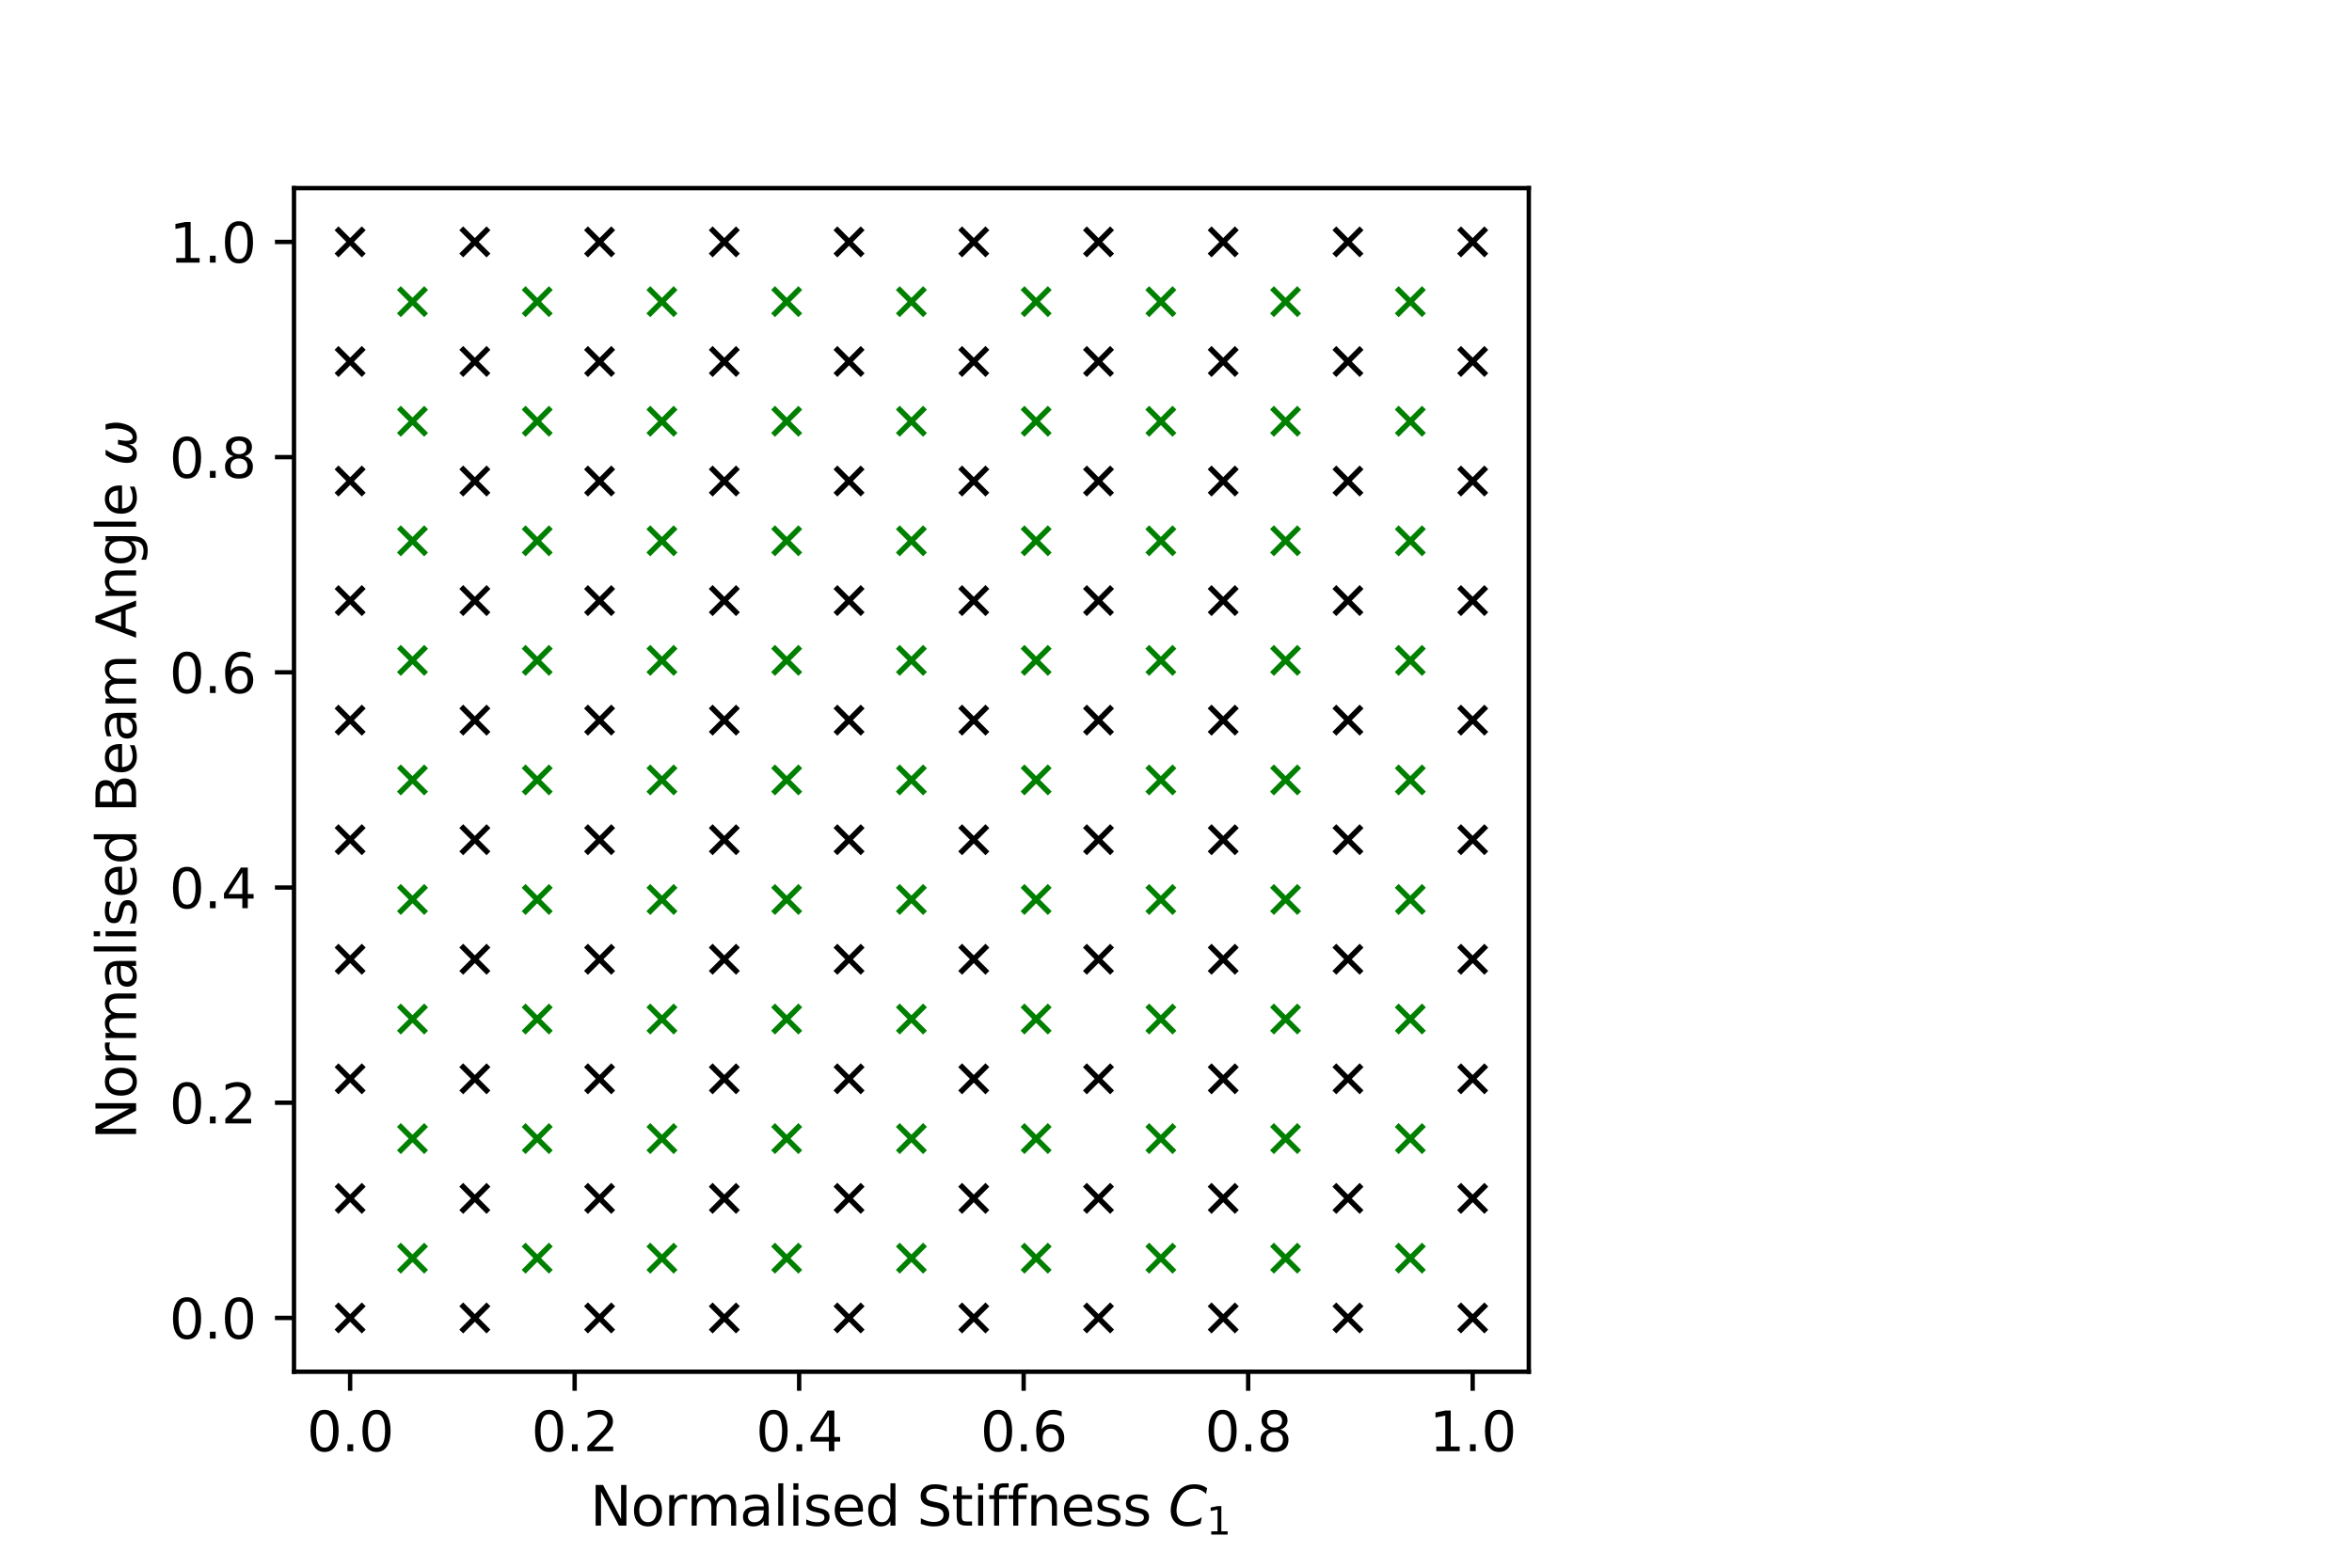 <?xml version="1.0" encoding="utf-8" standalone="no"?>
<!DOCTYPE svg PUBLIC "-//W3C//DTD SVG 1.1//EN"
  "http://www.w3.org/Graphics/SVG/1.1/DTD/svg11.dtd">
<svg xmlns:xlink="http://www.w3.org/1999/xlink" width="432pt" height="288pt" viewBox="0 0 432 288" xmlns="http://www.w3.org/2000/svg" version="1.1">
 <defs>
  <style type="text/css">*{stroke-linejoin: round; stroke-linecap: butt}</style>
 </defs>
 <g id="figure_1">
  <g id="patch_1">
   <path d="M 0 288 
L 432 288 
L 432 0 
L 0 0 
z
" style="fill: #ffffff"/>
  </g>
  <g id="axes_1">
   <g id="patch_2">
    <path d="M 54 252 
L 280.8 252 
L 280.8 34.56 
L 54 34.56 
z
" style="fill: #ffffff"/>
   </g>
   <g id="matplotlib.axis_1">
    <g id="xtick_1">
     <g id="line2d_1">
      <defs>
       <path id="mf35469c791" d="M 0 0 
L 0 3.5 
" style="stroke: #000000; stroke-width: 0.8"/>
      </defs>
      <g>
       <use xlink:href="#mf35469c791" x="64.309" y="252" style="stroke: #000000; stroke-width: 0.8"/>
      </g>
     </g>
     <g id="text_1">
      <!-- 0.0 -->
      <g transform="translate(56.358 266.598)scale(0.1 -0.1)">
       <defs>
        <path id="DejaVuSans-30" d="M 2034 4250 
Q 1547 4250 1301 3770 
Q 1056 3291 1056 2328 
Q 1056 1369 1301 889 
Q 1547 409 2034 409 
Q 2525 409 2770 889 
Q 3016 1369 3016 2328 
Q 3016 3291 2770 3770 
Q 2525 4250 2034 4250 
z
M 2034 4750 
Q 2819 4750 3233 4129 
Q 3647 3509 3647 2328 
Q 3647 1150 3233 529 
Q 2819 -91 2034 -91 
Q 1250 -91 836 529 
Q 422 1150 422 2328 
Q 422 3509 836 4129 
Q 1250 4750 2034 4750 
z
" transform="scale(0.016)"/>
        <path id="DejaVuSans-2e" d="M 684 794 
L 1344 794 
L 1344 0 
L 684 0 
L 684 794 
z
" transform="scale(0.016)"/>
       </defs>
       <use xlink:href="#DejaVuSans-30"/>
       <use xlink:href="#DejaVuSans-2e" x="63.623"/>
       <use xlink:href="#DejaVuSans-30" x="95.41"/>
      </g>
     </g>
    </g>
    <g id="xtick_2">
     <g id="line2d_2">
      <g>
       <use xlink:href="#mf35469c791" x="105.545" y="252" style="stroke: #000000; stroke-width: 0.8"/>
      </g>
     </g>
     <g id="text_2">
      <!-- 0.2 -->
      <g transform="translate(97.594 266.598)scale(0.1 -0.1)">
       <defs>
        <path id="DejaVuSans-32" d="M 1228 531 
L 3431 531 
L 3431 0 
L 469 0 
L 469 531 
Q 828 903 1448 1529 
Q 2069 2156 2228 2338 
Q 2531 2678 2651 2914 
Q 2772 3150 2772 3378 
Q 2772 3750 2511 3984 
Q 2250 4219 1831 4219 
Q 1534 4219 1204 4116 
Q 875 4013 500 3803 
L 500 4441 
Q 881 4594 1212 4672 
Q 1544 4750 1819 4750 
Q 2544 4750 2975 4387 
Q 3406 4025 3406 3419 
Q 3406 3131 3298 2873 
Q 3191 2616 2906 2266 
Q 2828 2175 2409 1742 
Q 1991 1309 1228 531 
z
" transform="scale(0.016)"/>
       </defs>
       <use xlink:href="#DejaVuSans-30"/>
       <use xlink:href="#DejaVuSans-2e" x="63.623"/>
       <use xlink:href="#DejaVuSans-32" x="95.41"/>
      </g>
     </g>
    </g>
    <g id="xtick_3">
     <g id="line2d_3">
      <g>
       <use xlink:href="#mf35469c791" x="146.782" y="252" style="stroke: #000000; stroke-width: 0.8"/>
      </g>
     </g>
     <g id="text_3">
      <!-- 0.4 -->
      <g transform="translate(138.83 266.598)scale(0.1 -0.1)">
       <defs>
        <path id="DejaVuSans-34" d="M 2419 4116 
L 825 1625 
L 2419 1625 
L 2419 4116 
z
M 2253 4666 
L 3047 4666 
L 3047 1625 
L 3713 1625 
L 3713 1100 
L 3047 1100 
L 3047 0 
L 2419 0 
L 2419 1100 
L 313 1100 
L 313 1709 
L 2253 4666 
z
" transform="scale(0.016)"/>
       </defs>
       <use xlink:href="#DejaVuSans-30"/>
       <use xlink:href="#DejaVuSans-2e" x="63.623"/>
       <use xlink:href="#DejaVuSans-34" x="95.41"/>
      </g>
     </g>
    </g>
    <g id="xtick_4">
     <g id="line2d_4">
      <g>
       <use xlink:href="#mf35469c791" x="188.018" y="252" style="stroke: #000000; stroke-width: 0.8"/>
      </g>
     </g>
     <g id="text_4">
      <!-- 0.6 -->
      <g transform="translate(180.067 266.598)scale(0.1 -0.1)">
       <defs>
        <path id="DejaVuSans-36" d="M 2113 2584 
Q 1688 2584 1439 2293 
Q 1191 2003 1191 1497 
Q 1191 994 1439 701 
Q 1688 409 2113 409 
Q 2538 409 2786 701 
Q 3034 994 3034 1497 
Q 3034 2003 2786 2293 
Q 2538 2584 2113 2584 
z
M 3366 4563 
L 3366 3988 
Q 3128 4100 2886 4159 
Q 2644 4219 2406 4219 
Q 1781 4219 1451 3797 
Q 1122 3375 1075 2522 
Q 1259 2794 1537 2939 
Q 1816 3084 2150 3084 
Q 2853 3084 3261 2657 
Q 3669 2231 3669 1497 
Q 3669 778 3244 343 
Q 2819 -91 2113 -91 
Q 1303 -91 875 529 
Q 447 1150 447 2328 
Q 447 3434 972 4092 
Q 1497 4750 2381 4750 
Q 2619 4750 2861 4703 
Q 3103 4656 3366 4563 
z
" transform="scale(0.016)"/>
       </defs>
       <use xlink:href="#DejaVuSans-30"/>
       <use xlink:href="#DejaVuSans-2e" x="63.623"/>
       <use xlink:href="#DejaVuSans-36" x="95.41"/>
      </g>
     </g>
    </g>
    <g id="xtick_5">
     <g id="line2d_5">
      <g>
       <use xlink:href="#mf35469c791" x="229.255" y="252" style="stroke: #000000; stroke-width: 0.8"/>
      </g>
     </g>
     <g id="text_5">
      <!-- 0.8 -->
      <g transform="translate(221.303 266.598)scale(0.1 -0.1)">
       <defs>
        <path id="DejaVuSans-38" d="M 2034 2216 
Q 1584 2216 1326 1975 
Q 1069 1734 1069 1313 
Q 1069 891 1326 650 
Q 1584 409 2034 409 
Q 2484 409 2743 651 
Q 3003 894 3003 1313 
Q 3003 1734 2745 1975 
Q 2488 2216 2034 2216 
z
M 1403 2484 
Q 997 2584 770 2862 
Q 544 3141 544 3541 
Q 544 4100 942 4425 
Q 1341 4750 2034 4750 
Q 2731 4750 3128 4425 
Q 3525 4100 3525 3541 
Q 3525 3141 3298 2862 
Q 3072 2584 2669 2484 
Q 3125 2378 3379 2068 
Q 3634 1759 3634 1313 
Q 3634 634 3220 271 
Q 2806 -91 2034 -91 
Q 1263 -91 848 271 
Q 434 634 434 1313 
Q 434 1759 690 2068 
Q 947 2378 1403 2484 
z
M 1172 3481 
Q 1172 3119 1398 2916 
Q 1625 2713 2034 2713 
Q 2441 2713 2670 2916 
Q 2900 3119 2900 3481 
Q 2900 3844 2670 4047 
Q 2441 4250 2034 4250 
Q 1625 4250 1398 4047 
Q 1172 3844 1172 3481 
z
" transform="scale(0.016)"/>
       </defs>
       <use xlink:href="#DejaVuSans-30"/>
       <use xlink:href="#DejaVuSans-2e" x="63.623"/>
       <use xlink:href="#DejaVuSans-38" x="95.41"/>
      </g>
     </g>
    </g>
    <g id="xtick_6">
     <g id="line2d_6">
      <g>
       <use xlink:href="#mf35469c791" x="270.491" y="252" style="stroke: #000000; stroke-width: 0.8"/>
      </g>
     </g>
     <g id="text_6">
      <!-- 1.0 -->
      <g transform="translate(262.539 266.598)scale(0.1 -0.1)">
       <defs>
        <path id="DejaVuSans-31" d="M 794 531 
L 1825 531 
L 1825 4091 
L 703 3866 
L 703 4441 
L 1819 4666 
L 2450 4666 
L 2450 531 
L 3481 531 
L 3481 0 
L 794 0 
L 794 531 
z
" transform="scale(0.016)"/>
       </defs>
       <use xlink:href="#DejaVuSans-31"/>
       <use xlink:href="#DejaVuSans-2e" x="63.623"/>
       <use xlink:href="#DejaVuSans-30" x="95.41"/>
      </g>
     </g>
    </g>
    <g id="text_7">
     <!-- Normalised Stiffness $C_1$ -->
     <g transform="translate(108.4 280.277)scale(0.1 -0.1)">
      <defs>
       <path id="DejaVuSans-4e" d="M 628 4666 
L 1478 4666 
L 3547 763 
L 3547 4666 
L 4159 4666 
L 4159 0 
L 3309 0 
L 1241 3903 
L 1241 0 
L 628 0 
L 628 4666 
z
" transform="scale(0.016)"/>
       <path id="DejaVuSans-6f" d="M 1959 3097 
Q 1497 3097 1228 2736 
Q 959 2375 959 1747 
Q 959 1119 1226 758 
Q 1494 397 1959 397 
Q 2419 397 2687 759 
Q 2956 1122 2956 1747 
Q 2956 2369 2687 2733 
Q 2419 3097 1959 3097 
z
M 1959 3584 
Q 2709 3584 3137 3096 
Q 3566 2609 3566 1747 
Q 3566 888 3137 398 
Q 2709 -91 1959 -91 
Q 1206 -91 779 398 
Q 353 888 353 1747 
Q 353 2609 779 3096 
Q 1206 3584 1959 3584 
z
" transform="scale(0.016)"/>
       <path id="DejaVuSans-72" d="M 2631 2963 
Q 2534 3019 2420 3045 
Q 2306 3072 2169 3072 
Q 1681 3072 1420 2755 
Q 1159 2438 1159 1844 
L 1159 0 
L 581 0 
L 581 3500 
L 1159 3500 
L 1159 2956 
Q 1341 3275 1631 3429 
Q 1922 3584 2338 3584 
Q 2397 3584 2469 3576 
Q 2541 3569 2628 3553 
L 2631 2963 
z
" transform="scale(0.016)"/>
       <path id="DejaVuSans-6d" d="M 3328 2828 
Q 3544 3216 3844 3400 
Q 4144 3584 4550 3584 
Q 5097 3584 5394 3201 
Q 5691 2819 5691 2113 
L 5691 0 
L 5113 0 
L 5113 2094 
Q 5113 2597 4934 2840 
Q 4756 3084 4391 3084 
Q 3944 3084 3684 2787 
Q 3425 2491 3425 1978 
L 3425 0 
L 2847 0 
L 2847 2094 
Q 2847 2600 2669 2842 
Q 2491 3084 2119 3084 
Q 1678 3084 1418 2786 
Q 1159 2488 1159 1978 
L 1159 0 
L 581 0 
L 581 3500 
L 1159 3500 
L 1159 2956 
Q 1356 3278 1631 3431 
Q 1906 3584 2284 3584 
Q 2666 3584 2933 3390 
Q 3200 3197 3328 2828 
z
" transform="scale(0.016)"/>
       <path id="DejaVuSans-61" d="M 2194 1759 
Q 1497 1759 1228 1600 
Q 959 1441 959 1056 
Q 959 750 1161 570 
Q 1363 391 1709 391 
Q 2188 391 2477 730 
Q 2766 1069 2766 1631 
L 2766 1759 
L 2194 1759 
z
M 3341 1997 
L 3341 0 
L 2766 0 
L 2766 531 
Q 2569 213 2275 61 
Q 1981 -91 1556 -91 
Q 1019 -91 701 211 
Q 384 513 384 1019 
Q 384 1609 779 1909 
Q 1175 2209 1959 2209 
L 2766 2209 
L 2766 2266 
Q 2766 2663 2505 2880 
Q 2244 3097 1772 3097 
Q 1472 3097 1187 3025 
Q 903 2953 641 2809 
L 641 3341 
Q 956 3463 1253 3523 
Q 1550 3584 1831 3584 
Q 2591 3584 2966 3190 
Q 3341 2797 3341 1997 
z
" transform="scale(0.016)"/>
       <path id="DejaVuSans-6c" d="M 603 4863 
L 1178 4863 
L 1178 0 
L 603 0 
L 603 4863 
z
" transform="scale(0.016)"/>
       <path id="DejaVuSans-69" d="M 603 3500 
L 1178 3500 
L 1178 0 
L 603 0 
L 603 3500 
z
M 603 4863 
L 1178 4863 
L 1178 4134 
L 603 4134 
L 603 4863 
z
" transform="scale(0.016)"/>
       <path id="DejaVuSans-73" d="M 2834 3397 
L 2834 2853 
Q 2591 2978 2328 3040 
Q 2066 3103 1784 3103 
Q 1356 3103 1142 2972 
Q 928 2841 928 2578 
Q 928 2378 1081 2264 
Q 1234 2150 1697 2047 
L 1894 2003 
Q 2506 1872 2764 1633 
Q 3022 1394 3022 966 
Q 3022 478 2636 193 
Q 2250 -91 1575 -91 
Q 1294 -91 989 -36 
Q 684 19 347 128 
L 347 722 
Q 666 556 975 473 
Q 1284 391 1588 391 
Q 1994 391 2212 530 
Q 2431 669 2431 922 
Q 2431 1156 2273 1281 
Q 2116 1406 1581 1522 
L 1381 1569 
Q 847 1681 609 1914 
Q 372 2147 372 2553 
Q 372 3047 722 3315 
Q 1072 3584 1716 3584 
Q 2034 3584 2315 3537 
Q 2597 3491 2834 3397 
z
" transform="scale(0.016)"/>
       <path id="DejaVuSans-65" d="M 3597 1894 
L 3597 1613 
L 953 1613 
Q 991 1019 1311 708 
Q 1631 397 2203 397 
Q 2534 397 2845 478 
Q 3156 559 3463 722 
L 3463 178 
Q 3153 47 2828 -22 
Q 2503 -91 2169 -91 
Q 1331 -91 842 396 
Q 353 884 353 1716 
Q 353 2575 817 3079 
Q 1281 3584 2069 3584 
Q 2775 3584 3186 3129 
Q 3597 2675 3597 1894 
z
M 3022 2063 
Q 3016 2534 2758 2815 
Q 2500 3097 2075 3097 
Q 1594 3097 1305 2825 
Q 1016 2553 972 2059 
L 3022 2063 
z
" transform="scale(0.016)"/>
       <path id="DejaVuSans-64" d="M 2906 2969 
L 2906 4863 
L 3481 4863 
L 3481 0 
L 2906 0 
L 2906 525 
Q 2725 213 2448 61 
Q 2172 -91 1784 -91 
Q 1150 -91 751 415 
Q 353 922 353 1747 
Q 353 2572 751 3078 
Q 1150 3584 1784 3584 
Q 2172 3584 2448 3432 
Q 2725 3281 2906 2969 
z
M 947 1747 
Q 947 1113 1208 752 
Q 1469 391 1925 391 
Q 2381 391 2643 752 
Q 2906 1113 2906 1747 
Q 2906 2381 2643 2742 
Q 2381 3103 1925 3103 
Q 1469 3103 1208 2742 
Q 947 2381 947 1747 
z
" transform="scale(0.016)"/>
       <path id="DejaVuSans-20" transform="scale(0.016)"/>
       <path id="DejaVuSans-53" d="M 3425 4513 
L 3425 3897 
Q 3066 4069 2747 4153 
Q 2428 4238 2131 4238 
Q 1616 4238 1336 4038 
Q 1056 3838 1056 3469 
Q 1056 3159 1242 3001 
Q 1428 2844 1947 2747 
L 2328 2669 
Q 3034 2534 3370 2195 
Q 3706 1856 3706 1288 
Q 3706 609 3251 259 
Q 2797 -91 1919 -91 
Q 1588 -91 1214 -16 
Q 841 59 441 206 
L 441 856 
Q 825 641 1194 531 
Q 1563 422 1919 422 
Q 2459 422 2753 634 
Q 3047 847 3047 1241 
Q 3047 1584 2836 1778 
Q 2625 1972 2144 2069 
L 1759 2144 
Q 1053 2284 737 2584 
Q 422 2884 422 3419 
Q 422 4038 858 4394 
Q 1294 4750 2059 4750 
Q 2388 4750 2728 4690 
Q 3069 4631 3425 4513 
z
" transform="scale(0.016)"/>
       <path id="DejaVuSans-74" d="M 1172 4494 
L 1172 3500 
L 2356 3500 
L 2356 3053 
L 1172 3053 
L 1172 1153 
Q 1172 725 1289 603 
Q 1406 481 1766 481 
L 2356 481 
L 2356 0 
L 1766 0 
Q 1100 0 847 248 
Q 594 497 594 1153 
L 594 3053 
L 172 3053 
L 172 3500 
L 594 3500 
L 594 4494 
L 1172 4494 
z
" transform="scale(0.016)"/>
       <path id="DejaVuSans-66" d="M 2375 4863 
L 2375 4384 
L 1825 4384 
Q 1516 4384 1395 4259 
Q 1275 4134 1275 3809 
L 1275 3500 
L 2222 3500 
L 2222 3053 
L 1275 3053 
L 1275 0 
L 697 0 
L 697 3053 
L 147 3053 
L 147 3500 
L 697 3500 
L 697 3744 
Q 697 4328 969 4595 
Q 1241 4863 1831 4863 
L 2375 4863 
z
" transform="scale(0.016)"/>
       <path id="DejaVuSans-6e" d="M 3513 2113 
L 3513 0 
L 2938 0 
L 2938 2094 
Q 2938 2591 2744 2837 
Q 2550 3084 2163 3084 
Q 1697 3084 1428 2787 
Q 1159 2491 1159 1978 
L 1159 0 
L 581 0 
L 581 3500 
L 1159 3500 
L 1159 2956 
Q 1366 3272 1645 3428 
Q 1925 3584 2291 3584 
Q 2894 3584 3203 3211 
Q 3513 2838 3513 2113 
z
" transform="scale(0.016)"/>
       <path id="DejaVuSans-Oblique-43" d="M 4447 4306 
L 4319 3641 
Q 4019 3944 3683 4091 
Q 3347 4238 2956 4238 
Q 2422 4238 2017 3981 
Q 1613 3725 1319 3200 
Q 1131 2863 1032 2486 
Q 934 2109 934 1728 
Q 934 1091 1264 756 
Q 1594 422 2222 422 
Q 2656 422 3056 561 
Q 3456 700 3834 978 
L 3688 231 
Q 3316 72 2936 -9 
Q 2556 -91 2175 -91 
Q 1278 -91 773 396 
Q 269 884 269 1753 
Q 269 2309 461 2846 
Q 653 3384 1013 3828 
Q 1394 4300 1883 4525 
Q 2372 4750 3022 4750 
Q 3422 4750 3780 4639 
Q 4138 4528 4447 4306 
z
" transform="scale(0.016)"/>
      </defs>
      <use xlink:href="#DejaVuSans-4e" transform="translate(0 0.016)"/>
      <use xlink:href="#DejaVuSans-6f" transform="translate(74.805 0.016)"/>
      <use xlink:href="#DejaVuSans-72" transform="translate(135.986 0.016)"/>
      <use xlink:href="#DejaVuSans-6d" transform="translate(177.1 0.016)"/>
      <use xlink:href="#DejaVuSans-61" transform="translate(274.512 0.016)"/>
      <use xlink:href="#DejaVuSans-6c" transform="translate(335.791 0.016)"/>
      <use xlink:href="#DejaVuSans-69" transform="translate(363.574 0.016)"/>
      <use xlink:href="#DejaVuSans-73" transform="translate(391.357 0.016)"/>
      <use xlink:href="#DejaVuSans-65" transform="translate(443.457 0.016)"/>
      <use xlink:href="#DejaVuSans-64" transform="translate(504.98 0.016)"/>
      <use xlink:href="#DejaVuSans-20" transform="translate(568.457 0.016)"/>
      <use xlink:href="#DejaVuSans-53" transform="translate(600.244 0.016)"/>
      <use xlink:href="#DejaVuSans-74" transform="translate(663.721 0.016)"/>
      <use xlink:href="#DejaVuSans-69" transform="translate(702.93 0.016)"/>
      <use xlink:href="#DejaVuSans-66" transform="translate(730.713 0.016)"/>
      <use xlink:href="#DejaVuSans-66" transform="translate(765.918 0.016)"/>
      <use xlink:href="#DejaVuSans-6e" transform="translate(801.123 0.016)"/>
      <use xlink:href="#DejaVuSans-65" transform="translate(864.502 0.016)"/>
      <use xlink:href="#DejaVuSans-73" transform="translate(926.025 0.016)"/>
      <use xlink:href="#DejaVuSans-73" transform="translate(978.125 0.016)"/>
      <use xlink:href="#DejaVuSans-20" transform="translate(1030.225 0.016)"/>
      <use xlink:href="#DejaVuSans-Oblique-43" transform="translate(1062.012 0.016)"/>
      <use xlink:href="#DejaVuSans-31" transform="translate(1131.836 -16.391)scale(0.7)"/>
     </g>
    </g>
   </g>
   <g id="matplotlib.axis_2">
    <g id="ytick_1">
     <g id="line2d_7">
      <defs>
       <path id="m1acc7eef2a" d="M 0 0 
L -3.5 0 
" style="stroke: #000000; stroke-width: 0.8"/>
      </defs>
      <g>
       <use xlink:href="#m1acc7eef2a" x="54" y="242.116" style="stroke: #000000; stroke-width: 0.8"/>
      </g>
     </g>
     <g id="text_8">
      <!-- 0.0 -->
      <g transform="translate(31.097 245.916)scale(0.1 -0.1)">
       <use xlink:href="#DejaVuSans-30"/>
       <use xlink:href="#DejaVuSans-2e" x="63.623"/>
       <use xlink:href="#DejaVuSans-30" x="95.41"/>
      </g>
     </g>
    </g>
    <g id="ytick_2">
     <g id="line2d_8">
      <g>
       <use xlink:href="#m1acc7eef2a" x="54" y="202.582" style="stroke: #000000; stroke-width: 0.8"/>
      </g>
     </g>
     <g id="text_9">
      <!-- 0.2 -->
      <g transform="translate(31.097 206.381)scale(0.1 -0.1)">
       <use xlink:href="#DejaVuSans-30"/>
       <use xlink:href="#DejaVuSans-2e" x="63.623"/>
       <use xlink:href="#DejaVuSans-32" x="95.41"/>
      </g>
     </g>
    </g>
    <g id="ytick_3">
     <g id="line2d_9">
      <g>
       <use xlink:href="#m1acc7eef2a" x="54" y="163.047" style="stroke: #000000; stroke-width: 0.8"/>
      </g>
     </g>
     <g id="text_10">
      <!-- 0.4 -->
      <g transform="translate(31.097 166.846)scale(0.1 -0.1)">
       <use xlink:href="#DejaVuSans-30"/>
       <use xlink:href="#DejaVuSans-2e" x="63.623"/>
       <use xlink:href="#DejaVuSans-34" x="95.41"/>
      </g>
     </g>
    </g>
    <g id="ytick_4">
     <g id="line2d_10">
      <g>
       <use xlink:href="#m1acc7eef2a" x="54" y="123.513" style="stroke: #000000; stroke-width: 0.8"/>
      </g>
     </g>
     <g id="text_11">
      <!-- 0.6 -->
      <g transform="translate(31.097 127.312)scale(0.1 -0.1)">
       <use xlink:href="#DejaVuSans-30"/>
       <use xlink:href="#DejaVuSans-2e" x="63.623"/>
       <use xlink:href="#DejaVuSans-36" x="95.41"/>
      </g>
     </g>
    </g>
    <g id="ytick_5">
     <g id="line2d_11">
      <g>
       <use xlink:href="#m1acc7eef2a" x="54" y="83.978" style="stroke: #000000; stroke-width: 0.8"/>
      </g>
     </g>
     <g id="text_12">
      <!-- 0.8 -->
      <g transform="translate(31.097 87.777)scale(0.1 -0.1)">
       <use xlink:href="#DejaVuSans-30"/>
       <use xlink:href="#DejaVuSans-2e" x="63.623"/>
       <use xlink:href="#DejaVuSans-38" x="95.41"/>
      </g>
     </g>
    </g>
    <g id="ytick_6">
     <g id="line2d_12">
      <g>
       <use xlink:href="#m1acc7eef2a" x="54" y="44.444" style="stroke: #000000; stroke-width: 0.8"/>
      </g>
     </g>
     <g id="text_13">
      <!-- 1.0 -->
      <g transform="translate(31.097 48.243)scale(0.1 -0.1)">
       <use xlink:href="#DejaVuSans-31"/>
       <use xlink:href="#DejaVuSans-2e" x="63.623"/>
       <use xlink:href="#DejaVuSans-30" x="95.41"/>
      </g>
     </g>
    </g>
    <g id="text_14">
     <!-- Normalised Beam Angle $\omega$ -->
     <g transform="translate(24.997 209.33)rotate(-90)scale(0.1 -0.1)">
      <defs>
       <path id="DejaVuSans-42" d="M 1259 2228 
L 1259 519 
L 2272 519 
Q 2781 519 3026 730 
Q 3272 941 3272 1375 
Q 3272 1813 3026 2020 
Q 2781 2228 2272 2228 
L 1259 2228 
z
M 1259 4147 
L 1259 2741 
L 2194 2741 
Q 2656 2741 2882 2914 
Q 3109 3088 3109 3444 
Q 3109 3797 2882 3972 
Q 2656 4147 2194 4147 
L 1259 4147 
z
M 628 4666 
L 2241 4666 
Q 2963 4666 3353 4366 
Q 3744 4066 3744 3513 
Q 3744 3084 3544 2831 
Q 3344 2578 2956 2516 
Q 3422 2416 3680 2098 
Q 3938 1781 3938 1306 
Q 3938 681 3513 340 
Q 3088 0 2303 0 
L 628 0 
L 628 4666 
z
" transform="scale(0.016)"/>
       <path id="DejaVuSans-41" d="M 2188 4044 
L 1331 1722 
L 3047 1722 
L 2188 4044 
z
M 1831 4666 
L 2547 4666 
L 4325 0 
L 3669 0 
L 3244 1197 
L 1141 1197 
L 716 0 
L 50 0 
L 1831 4666 
z
" transform="scale(0.016)"/>
       <path id="DejaVuSans-67" d="M 2906 1791 
Q 2906 2416 2648 2759 
Q 2391 3103 1925 3103 
Q 1463 3103 1205 2759 
Q 947 2416 947 1791 
Q 947 1169 1205 825 
Q 1463 481 1925 481 
Q 2391 481 2648 825 
Q 2906 1169 2906 1791 
z
M 3481 434 
Q 3481 -459 3084 -895 
Q 2688 -1331 1869 -1331 
Q 1566 -1331 1297 -1286 
Q 1028 -1241 775 -1147 
L 775 -588 
Q 1028 -725 1275 -790 
Q 1522 -856 1778 -856 
Q 2344 -856 2625 -561 
Q 2906 -266 2906 331 
L 2906 616 
Q 2728 306 2450 153 
Q 2172 0 1784 0 
Q 1141 0 747 490 
Q 353 981 353 1791 
Q 353 2603 747 3093 
Q 1141 3584 1784 3584 
Q 2172 3584 2450 3431 
Q 2728 3278 2906 2969 
L 2906 3500 
L 3481 3500 
L 3481 434 
z
" transform="scale(0.016)"/>
       <path id="DejaVuSans-Oblique-3c9" d="M 1369 -91 
Q 72 -91 434 1766 
Q 575 2500 1256 3500 
L 1875 3500 
Q 1231 2500 1088 1750 
Q 819 397 1519 397 
Q 2166 397 2478 2078 
L 3009 2078 
Q 2669 388 3316 397 
Q 4013 403 4275 1750 
Q 4419 2500 4169 3500 
L 4788 3500 
Q 5075 2500 4934 1766 
Q 4578 -94 3278 -91 
Q 2428 -88 2503 844 
Q 2194 -91 1369 -91 
z
" transform="scale(0.016)"/>
      </defs>
      <use xlink:href="#DejaVuSans-4e" transform="translate(0 0.016)"/>
      <use xlink:href="#DejaVuSans-6f" transform="translate(74.805 0.016)"/>
      <use xlink:href="#DejaVuSans-72" transform="translate(135.986 0.016)"/>
      <use xlink:href="#DejaVuSans-6d" transform="translate(177.1 0.016)"/>
      <use xlink:href="#DejaVuSans-61" transform="translate(274.512 0.016)"/>
      <use xlink:href="#DejaVuSans-6c" transform="translate(335.791 0.016)"/>
      <use xlink:href="#DejaVuSans-69" transform="translate(363.574 0.016)"/>
      <use xlink:href="#DejaVuSans-73" transform="translate(391.357 0.016)"/>
      <use xlink:href="#DejaVuSans-65" transform="translate(443.457 0.016)"/>
      <use xlink:href="#DejaVuSans-64" transform="translate(504.98 0.016)"/>
      <use xlink:href="#DejaVuSans-20" transform="translate(568.457 0.016)"/>
      <use xlink:href="#DejaVuSans-42" transform="translate(600.244 0.016)"/>
      <use xlink:href="#DejaVuSans-65" transform="translate(668.848 0.016)"/>
      <use xlink:href="#DejaVuSans-61" transform="translate(730.371 0.016)"/>
      <use xlink:href="#DejaVuSans-6d" transform="translate(791.65 0.016)"/>
      <use xlink:href="#DejaVuSans-20" transform="translate(889.062 0.016)"/>
      <use xlink:href="#DejaVuSans-41" transform="translate(920.85 0.016)"/>
      <use xlink:href="#DejaVuSans-6e" transform="translate(989.258 0.016)"/>
      <use xlink:href="#DejaVuSans-67" transform="translate(1052.637 0.016)"/>
      <use xlink:href="#DejaVuSans-6c" transform="translate(1116.113 0.016)"/>
      <use xlink:href="#DejaVuSans-65" transform="translate(1143.896 0.016)"/>
      <use xlink:href="#DejaVuSans-20" transform="translate(1205.42 0.016)"/>
      <use xlink:href="#DejaVuSans-Oblique-3c9" transform="translate(1237.207 0.016)"/>
     </g>
    </g>
   </g>
   <g id="line2d_13">
    <defs>
     <path id="mdc3b37477a" d="M -2.5 2.5 
L 2.5 -2.5 
M -2.5 -2.5 
L 2.5 2.5 
" style="stroke: #000000"/>
    </defs>
    <g clip-path="url(#p206c98061c)">
     <use xlink:href="#mdc3b37477a" x="64.309" y="242.116" style="stroke: #000000"/>
     <use xlink:href="#mdc3b37477a" x="64.309" y="220.153" style="stroke: #000000"/>
     <use xlink:href="#mdc3b37477a" x="64.309" y="198.189" style="stroke: #000000"/>
     <use xlink:href="#mdc3b37477a" x="64.309" y="176.225" style="stroke: #000000"/>
     <use xlink:href="#mdc3b37477a" x="64.309" y="154.262" style="stroke: #000000"/>
     <use xlink:href="#mdc3b37477a" x="64.309" y="132.298" style="stroke: #000000"/>
     <use xlink:href="#mdc3b37477a" x="64.309" y="110.335" style="stroke: #000000"/>
     <use xlink:href="#mdc3b37477a" x="64.309" y="88.371" style="stroke: #000000"/>
     <use xlink:href="#mdc3b37477a" x="64.309" y="66.407" style="stroke: #000000"/>
     <use xlink:href="#mdc3b37477a" x="64.309" y="44.444" style="stroke: #000000"/>
    </g>
   </g>
   <g id="line2d_14">
    <g clip-path="url(#p206c98061c)">
     <use xlink:href="#mdc3b37477a" x="87.218" y="242.116" style="stroke: #000000"/>
     <use xlink:href="#mdc3b37477a" x="87.218" y="220.153" style="stroke: #000000"/>
     <use xlink:href="#mdc3b37477a" x="87.218" y="198.189" style="stroke: #000000"/>
     <use xlink:href="#mdc3b37477a" x="87.218" y="176.225" style="stroke: #000000"/>
     <use xlink:href="#mdc3b37477a" x="87.218" y="154.262" style="stroke: #000000"/>
     <use xlink:href="#mdc3b37477a" x="87.218" y="132.298" style="stroke: #000000"/>
     <use xlink:href="#mdc3b37477a" x="87.218" y="110.335" style="stroke: #000000"/>
     <use xlink:href="#mdc3b37477a" x="87.218" y="88.371" style="stroke: #000000"/>
     <use xlink:href="#mdc3b37477a" x="87.218" y="66.407" style="stroke: #000000"/>
     <use xlink:href="#mdc3b37477a" x="87.218" y="44.444" style="stroke: #000000"/>
    </g>
   </g>
   <g id="line2d_15">
    <g clip-path="url(#p206c98061c)">
     <use xlink:href="#mdc3b37477a" x="110.127" y="242.116" style="stroke: #000000"/>
     <use xlink:href="#mdc3b37477a" x="110.127" y="220.153" style="stroke: #000000"/>
     <use xlink:href="#mdc3b37477a" x="110.127" y="198.189" style="stroke: #000000"/>
     <use xlink:href="#mdc3b37477a" x="110.127" y="176.225" style="stroke: #000000"/>
     <use xlink:href="#mdc3b37477a" x="110.127" y="154.262" style="stroke: #000000"/>
     <use xlink:href="#mdc3b37477a" x="110.127" y="132.298" style="stroke: #000000"/>
     <use xlink:href="#mdc3b37477a" x="110.127" y="110.335" style="stroke: #000000"/>
     <use xlink:href="#mdc3b37477a" x="110.127" y="88.371" style="stroke: #000000"/>
     <use xlink:href="#mdc3b37477a" x="110.127" y="66.407" style="stroke: #000000"/>
     <use xlink:href="#mdc3b37477a" x="110.127" y="44.444" style="stroke: #000000"/>
    </g>
   </g>
   <g id="line2d_16">
    <g clip-path="url(#p206c98061c)">
     <use xlink:href="#mdc3b37477a" x="133.036" y="242.116" style="stroke: #000000"/>
     <use xlink:href="#mdc3b37477a" x="133.036" y="220.153" style="stroke: #000000"/>
     <use xlink:href="#mdc3b37477a" x="133.036" y="198.189" style="stroke: #000000"/>
     <use xlink:href="#mdc3b37477a" x="133.036" y="176.225" style="stroke: #000000"/>
     <use xlink:href="#mdc3b37477a" x="133.036" y="154.262" style="stroke: #000000"/>
     <use xlink:href="#mdc3b37477a" x="133.036" y="132.298" style="stroke: #000000"/>
     <use xlink:href="#mdc3b37477a" x="133.036" y="110.335" style="stroke: #000000"/>
     <use xlink:href="#mdc3b37477a" x="133.036" y="88.371" style="stroke: #000000"/>
     <use xlink:href="#mdc3b37477a" x="133.036" y="66.407" style="stroke: #000000"/>
     <use xlink:href="#mdc3b37477a" x="133.036" y="44.444" style="stroke: #000000"/>
    </g>
   </g>
   <g id="line2d_17">
    <g clip-path="url(#p206c98061c)">
     <use xlink:href="#mdc3b37477a" x="155.945" y="242.116" style="stroke: #000000"/>
     <use xlink:href="#mdc3b37477a" x="155.945" y="220.153" style="stroke: #000000"/>
     <use xlink:href="#mdc3b37477a" x="155.945" y="198.189" style="stroke: #000000"/>
     <use xlink:href="#mdc3b37477a" x="155.945" y="176.225" style="stroke: #000000"/>
     <use xlink:href="#mdc3b37477a" x="155.945" y="154.262" style="stroke: #000000"/>
     <use xlink:href="#mdc3b37477a" x="155.945" y="132.298" style="stroke: #000000"/>
     <use xlink:href="#mdc3b37477a" x="155.945" y="110.335" style="stroke: #000000"/>
     <use xlink:href="#mdc3b37477a" x="155.945" y="88.371" style="stroke: #000000"/>
     <use xlink:href="#mdc3b37477a" x="155.945" y="66.407" style="stroke: #000000"/>
     <use xlink:href="#mdc3b37477a" x="155.945" y="44.444" style="stroke: #000000"/>
    </g>
   </g>
   <g id="line2d_18">
    <g clip-path="url(#p206c98061c)">
     <use xlink:href="#mdc3b37477a" x="178.855" y="242.116" style="stroke: #000000"/>
     <use xlink:href="#mdc3b37477a" x="178.855" y="220.153" style="stroke: #000000"/>
     <use xlink:href="#mdc3b37477a" x="178.855" y="198.189" style="stroke: #000000"/>
     <use xlink:href="#mdc3b37477a" x="178.855" y="176.225" style="stroke: #000000"/>
     <use xlink:href="#mdc3b37477a" x="178.855" y="154.262" style="stroke: #000000"/>
     <use xlink:href="#mdc3b37477a" x="178.855" y="132.298" style="stroke: #000000"/>
     <use xlink:href="#mdc3b37477a" x="178.855" y="110.335" style="stroke: #000000"/>
     <use xlink:href="#mdc3b37477a" x="178.855" y="88.371" style="stroke: #000000"/>
     <use xlink:href="#mdc3b37477a" x="178.855" y="66.407" style="stroke: #000000"/>
     <use xlink:href="#mdc3b37477a" x="178.855" y="44.444" style="stroke: #000000"/>
    </g>
   </g>
   <g id="line2d_19">
    <g clip-path="url(#p206c98061c)">
     <use xlink:href="#mdc3b37477a" x="201.764" y="242.116" style="stroke: #000000"/>
     <use xlink:href="#mdc3b37477a" x="201.764" y="220.153" style="stroke: #000000"/>
     <use xlink:href="#mdc3b37477a" x="201.764" y="198.189" style="stroke: #000000"/>
     <use xlink:href="#mdc3b37477a" x="201.764" y="176.225" style="stroke: #000000"/>
     <use xlink:href="#mdc3b37477a" x="201.764" y="154.262" style="stroke: #000000"/>
     <use xlink:href="#mdc3b37477a" x="201.764" y="132.298" style="stroke: #000000"/>
     <use xlink:href="#mdc3b37477a" x="201.764" y="110.335" style="stroke: #000000"/>
     <use xlink:href="#mdc3b37477a" x="201.764" y="88.371" style="stroke: #000000"/>
     <use xlink:href="#mdc3b37477a" x="201.764" y="66.407" style="stroke: #000000"/>
     <use xlink:href="#mdc3b37477a" x="201.764" y="44.444" style="stroke: #000000"/>
    </g>
   </g>
   <g id="line2d_20">
    <g clip-path="url(#p206c98061c)">
     <use xlink:href="#mdc3b37477a" x="224.673" y="242.116" style="stroke: #000000"/>
     <use xlink:href="#mdc3b37477a" x="224.673" y="220.153" style="stroke: #000000"/>
     <use xlink:href="#mdc3b37477a" x="224.673" y="198.189" style="stroke: #000000"/>
     <use xlink:href="#mdc3b37477a" x="224.673" y="176.225" style="stroke: #000000"/>
     <use xlink:href="#mdc3b37477a" x="224.673" y="154.262" style="stroke: #000000"/>
     <use xlink:href="#mdc3b37477a" x="224.673" y="132.298" style="stroke: #000000"/>
     <use xlink:href="#mdc3b37477a" x="224.673" y="110.335" style="stroke: #000000"/>
     <use xlink:href="#mdc3b37477a" x="224.673" y="88.371" style="stroke: #000000"/>
     <use xlink:href="#mdc3b37477a" x="224.673" y="66.407" style="stroke: #000000"/>
     <use xlink:href="#mdc3b37477a" x="224.673" y="44.444" style="stroke: #000000"/>
    </g>
   </g>
   <g id="line2d_21">
    <g clip-path="url(#p206c98061c)">
     <use xlink:href="#mdc3b37477a" x="247.582" y="242.116" style="stroke: #000000"/>
     <use xlink:href="#mdc3b37477a" x="247.582" y="220.153" style="stroke: #000000"/>
     <use xlink:href="#mdc3b37477a" x="247.582" y="198.189" style="stroke: #000000"/>
     <use xlink:href="#mdc3b37477a" x="247.582" y="176.225" style="stroke: #000000"/>
     <use xlink:href="#mdc3b37477a" x="247.582" y="154.262" style="stroke: #000000"/>
     <use xlink:href="#mdc3b37477a" x="247.582" y="132.298" style="stroke: #000000"/>
     <use xlink:href="#mdc3b37477a" x="247.582" y="110.335" style="stroke: #000000"/>
     <use xlink:href="#mdc3b37477a" x="247.582" y="88.371" style="stroke: #000000"/>
     <use xlink:href="#mdc3b37477a" x="247.582" y="66.407" style="stroke: #000000"/>
     <use xlink:href="#mdc3b37477a" x="247.582" y="44.444" style="stroke: #000000"/>
    </g>
   </g>
   <g id="line2d_22">
    <g clip-path="url(#p206c98061c)">
     <use xlink:href="#mdc3b37477a" x="270.491" y="242.116" style="stroke: #000000"/>
     <use xlink:href="#mdc3b37477a" x="270.491" y="220.153" style="stroke: #000000"/>
     <use xlink:href="#mdc3b37477a" x="270.491" y="198.189" style="stroke: #000000"/>
     <use xlink:href="#mdc3b37477a" x="270.491" y="176.225" style="stroke: #000000"/>
     <use xlink:href="#mdc3b37477a" x="270.491" y="154.262" style="stroke: #000000"/>
     <use xlink:href="#mdc3b37477a" x="270.491" y="132.298" style="stroke: #000000"/>
     <use xlink:href="#mdc3b37477a" x="270.491" y="110.335" style="stroke: #000000"/>
     <use xlink:href="#mdc3b37477a" x="270.491" y="88.371" style="stroke: #000000"/>
     <use xlink:href="#mdc3b37477a" x="270.491" y="66.407" style="stroke: #000000"/>
     <use xlink:href="#mdc3b37477a" x="270.491" y="44.444" style="stroke: #000000"/>
    </g>
   </g>
   <g id="line2d_23">
    <defs>
     <path id="mbde87b12ee" d="M -2.5 2.5 
L 2.5 -2.5 
M -2.5 -2.5 
L 2.5 2.5 
" style="stroke: #008000"/>
    </defs>
    <g clip-path="url(#p206c98061c)">
     <use xlink:href="#mbde87b12ee" x="75.764" y="231.135" style="fill: #008000; stroke: #008000"/>
     <use xlink:href="#mbde87b12ee" x="75.764" y="209.171" style="fill: #008000; stroke: #008000"/>
     <use xlink:href="#mbde87b12ee" x="75.764" y="187.207" style="fill: #008000; stroke: #008000"/>
     <use xlink:href="#mbde87b12ee" x="75.764" y="165.244" style="fill: #008000; stroke: #008000"/>
     <use xlink:href="#mbde87b12ee" x="75.764" y="143.28" style="fill: #008000; stroke: #008000"/>
     <use xlink:href="#mbde87b12ee" x="75.764" y="121.316" style="fill: #008000; stroke: #008000"/>
     <use xlink:href="#mbde87b12ee" x="75.764" y="99.353" style="fill: #008000; stroke: #008000"/>
     <use xlink:href="#mbde87b12ee" x="75.764" y="77.389" style="fill: #008000; stroke: #008000"/>
     <use xlink:href="#mbde87b12ee" x="75.764" y="55.425" style="fill: #008000; stroke: #008000"/>
    </g>
   </g>
   <g id="line2d_24">
    <g clip-path="url(#p206c98061c)">
     <use xlink:href="#mbde87b12ee" x="98.673" y="231.135" style="fill: #008000; stroke: #008000"/>
     <use xlink:href="#mbde87b12ee" x="98.673" y="209.171" style="fill: #008000; stroke: #008000"/>
     <use xlink:href="#mbde87b12ee" x="98.673" y="187.207" style="fill: #008000; stroke: #008000"/>
     <use xlink:href="#mbde87b12ee" x="98.673" y="165.244" style="fill: #008000; stroke: #008000"/>
     <use xlink:href="#mbde87b12ee" x="98.673" y="143.28" style="fill: #008000; stroke: #008000"/>
     <use xlink:href="#mbde87b12ee" x="98.673" y="121.316" style="fill: #008000; stroke: #008000"/>
     <use xlink:href="#mbde87b12ee" x="98.673" y="99.353" style="fill: #008000; stroke: #008000"/>
     <use xlink:href="#mbde87b12ee" x="98.673" y="77.389" style="fill: #008000; stroke: #008000"/>
     <use xlink:href="#mbde87b12ee" x="98.673" y="55.425" style="fill: #008000; stroke: #008000"/>
    </g>
   </g>
   <g id="line2d_25">
    <g clip-path="url(#p206c98061c)">
     <use xlink:href="#mbde87b12ee" x="121.582" y="231.135" style="fill: #008000; stroke: #008000"/>
     <use xlink:href="#mbde87b12ee" x="121.582" y="209.171" style="fill: #008000; stroke: #008000"/>
     <use xlink:href="#mbde87b12ee" x="121.582" y="187.207" style="fill: #008000; stroke: #008000"/>
     <use xlink:href="#mbde87b12ee" x="121.582" y="165.244" style="fill: #008000; stroke: #008000"/>
     <use xlink:href="#mbde87b12ee" x="121.582" y="143.28" style="fill: #008000; stroke: #008000"/>
     <use xlink:href="#mbde87b12ee" x="121.582" y="121.316" style="fill: #008000; stroke: #008000"/>
     <use xlink:href="#mbde87b12ee" x="121.582" y="99.353" style="fill: #008000; stroke: #008000"/>
     <use xlink:href="#mbde87b12ee" x="121.582" y="77.389" style="fill: #008000; stroke: #008000"/>
     <use xlink:href="#mbde87b12ee" x="121.582" y="55.425" style="fill: #008000; stroke: #008000"/>
    </g>
   </g>
   <g id="line2d_26">
    <g clip-path="url(#p206c98061c)">
     <use xlink:href="#mbde87b12ee" x="144.491" y="231.135" style="fill: #008000; stroke: #008000"/>
     <use xlink:href="#mbde87b12ee" x="144.491" y="209.171" style="fill: #008000; stroke: #008000"/>
     <use xlink:href="#mbde87b12ee" x="144.491" y="187.207" style="fill: #008000; stroke: #008000"/>
     <use xlink:href="#mbde87b12ee" x="144.491" y="165.244" style="fill: #008000; stroke: #008000"/>
     <use xlink:href="#mbde87b12ee" x="144.491" y="143.28" style="fill: #008000; stroke: #008000"/>
     <use xlink:href="#mbde87b12ee" x="144.491" y="121.316" style="fill: #008000; stroke: #008000"/>
     <use xlink:href="#mbde87b12ee" x="144.491" y="99.353" style="fill: #008000; stroke: #008000"/>
     <use xlink:href="#mbde87b12ee" x="144.491" y="77.389" style="fill: #008000; stroke: #008000"/>
     <use xlink:href="#mbde87b12ee" x="144.491" y="55.425" style="fill: #008000; stroke: #008000"/>
    </g>
   </g>
   <g id="line2d_27">
    <g clip-path="url(#p206c98061c)">
     <use xlink:href="#mbde87b12ee" x="167.4" y="231.135" style="fill: #008000; stroke: #008000"/>
     <use xlink:href="#mbde87b12ee" x="167.4" y="209.171" style="fill: #008000; stroke: #008000"/>
     <use xlink:href="#mbde87b12ee" x="167.4" y="187.207" style="fill: #008000; stroke: #008000"/>
     <use xlink:href="#mbde87b12ee" x="167.4" y="165.244" style="fill: #008000; stroke: #008000"/>
     <use xlink:href="#mbde87b12ee" x="167.4" y="143.28" style="fill: #008000; stroke: #008000"/>
     <use xlink:href="#mbde87b12ee" x="167.4" y="121.316" style="fill: #008000; stroke: #008000"/>
     <use xlink:href="#mbde87b12ee" x="167.4" y="99.353" style="fill: #008000; stroke: #008000"/>
     <use xlink:href="#mbde87b12ee" x="167.4" y="77.389" style="fill: #008000; stroke: #008000"/>
     <use xlink:href="#mbde87b12ee" x="167.4" y="55.425" style="fill: #008000; stroke: #008000"/>
    </g>
   </g>
   <g id="line2d_28">
    <g clip-path="url(#p206c98061c)">
     <use xlink:href="#mbde87b12ee" x="190.309" y="231.135" style="fill: #008000; stroke: #008000"/>
     <use xlink:href="#mbde87b12ee" x="190.309" y="209.171" style="fill: #008000; stroke: #008000"/>
     <use xlink:href="#mbde87b12ee" x="190.309" y="187.207" style="fill: #008000; stroke: #008000"/>
     <use xlink:href="#mbde87b12ee" x="190.309" y="165.244" style="fill: #008000; stroke: #008000"/>
     <use xlink:href="#mbde87b12ee" x="190.309" y="143.28" style="fill: #008000; stroke: #008000"/>
     <use xlink:href="#mbde87b12ee" x="190.309" y="121.316" style="fill: #008000; stroke: #008000"/>
     <use xlink:href="#mbde87b12ee" x="190.309" y="99.353" style="fill: #008000; stroke: #008000"/>
     <use xlink:href="#mbde87b12ee" x="190.309" y="77.389" style="fill: #008000; stroke: #008000"/>
     <use xlink:href="#mbde87b12ee" x="190.309" y="55.425" style="fill: #008000; stroke: #008000"/>
    </g>
   </g>
   <g id="line2d_29">
    <g clip-path="url(#p206c98061c)">
     <use xlink:href="#mbde87b12ee" x="213.218" y="231.135" style="fill: #008000; stroke: #008000"/>
     <use xlink:href="#mbde87b12ee" x="213.218" y="209.171" style="fill: #008000; stroke: #008000"/>
     <use xlink:href="#mbde87b12ee" x="213.218" y="187.207" style="fill: #008000; stroke: #008000"/>
     <use xlink:href="#mbde87b12ee" x="213.218" y="165.244" style="fill: #008000; stroke: #008000"/>
     <use xlink:href="#mbde87b12ee" x="213.218" y="143.28" style="fill: #008000; stroke: #008000"/>
     <use xlink:href="#mbde87b12ee" x="213.218" y="121.316" style="fill: #008000; stroke: #008000"/>
     <use xlink:href="#mbde87b12ee" x="213.218" y="99.353" style="fill: #008000; stroke: #008000"/>
     <use xlink:href="#mbde87b12ee" x="213.218" y="77.389" style="fill: #008000; stroke: #008000"/>
     <use xlink:href="#mbde87b12ee" x="213.218" y="55.425" style="fill: #008000; stroke: #008000"/>
    </g>
   </g>
   <g id="line2d_30">
    <g clip-path="url(#p206c98061c)">
     <use xlink:href="#mbde87b12ee" x="236.127" y="231.135" style="fill: #008000; stroke: #008000"/>
     <use xlink:href="#mbde87b12ee" x="236.127" y="209.171" style="fill: #008000; stroke: #008000"/>
     <use xlink:href="#mbde87b12ee" x="236.127" y="187.207" style="fill: #008000; stroke: #008000"/>
     <use xlink:href="#mbde87b12ee" x="236.127" y="165.244" style="fill: #008000; stroke: #008000"/>
     <use xlink:href="#mbde87b12ee" x="236.127" y="143.28" style="fill: #008000; stroke: #008000"/>
     <use xlink:href="#mbde87b12ee" x="236.127" y="121.316" style="fill: #008000; stroke: #008000"/>
     <use xlink:href="#mbde87b12ee" x="236.127" y="99.353" style="fill: #008000; stroke: #008000"/>
     <use xlink:href="#mbde87b12ee" x="236.127" y="77.389" style="fill: #008000; stroke: #008000"/>
     <use xlink:href="#mbde87b12ee" x="236.127" y="55.425" style="fill: #008000; stroke: #008000"/>
    </g>
   </g>
   <g id="line2d_31">
    <g clip-path="url(#p206c98061c)">
     <use xlink:href="#mbde87b12ee" x="259.036" y="231.135" style="fill: #008000; stroke: #008000"/>
     <use xlink:href="#mbde87b12ee" x="259.036" y="209.171" style="fill: #008000; stroke: #008000"/>
     <use xlink:href="#mbde87b12ee" x="259.036" y="187.207" style="fill: #008000; stroke: #008000"/>
     <use xlink:href="#mbde87b12ee" x="259.036" y="165.244" style="fill: #008000; stroke: #008000"/>
     <use xlink:href="#mbde87b12ee" x="259.036" y="143.28" style="fill: #008000; stroke: #008000"/>
     <use xlink:href="#mbde87b12ee" x="259.036" y="121.316" style="fill: #008000; stroke: #008000"/>
     <use xlink:href="#mbde87b12ee" x="259.036" y="99.353" style="fill: #008000; stroke: #008000"/>
     <use xlink:href="#mbde87b12ee" x="259.036" y="77.389" style="fill: #008000; stroke: #008000"/>
     <use xlink:href="#mbde87b12ee" x="259.036" y="55.425" style="fill: #008000; stroke: #008000"/>
    </g>
   </g>
   <g id="patch_3">
    <path d="M 54 252 
L 54 34.56 
" style="fill: none; stroke: #000000; stroke-width: 0.8; stroke-linejoin: miter; stroke-linecap: square"/>
   </g>
   <g id="patch_4">
    <path d="M 280.8 252 
L 280.8 34.56 
" style="fill: none; stroke: #000000; stroke-width: 0.8; stroke-linejoin: miter; stroke-linecap: square"/>
   </g>
   <g id="patch_5">
    <path d="M 54 252 
L 280.8 252 
" style="fill: none; stroke: #000000; stroke-width: 0.8; stroke-linejoin: miter; stroke-linecap: square"/>
   </g>
   <g id="patch_6">
    <path d="M 54 34.56 
L 280.8 34.56 
" style="fill: none; stroke: #000000; stroke-width: 0.8; stroke-linejoin: miter; stroke-linecap: square"/>
   </g>
  </g>
 </g>
 <defs>
  <clipPath id="p206c98061c">
   <rect x="54" y="34.56" width="226.8" height="217.44"/>
  </clipPath>
 </defs>
</svg>
